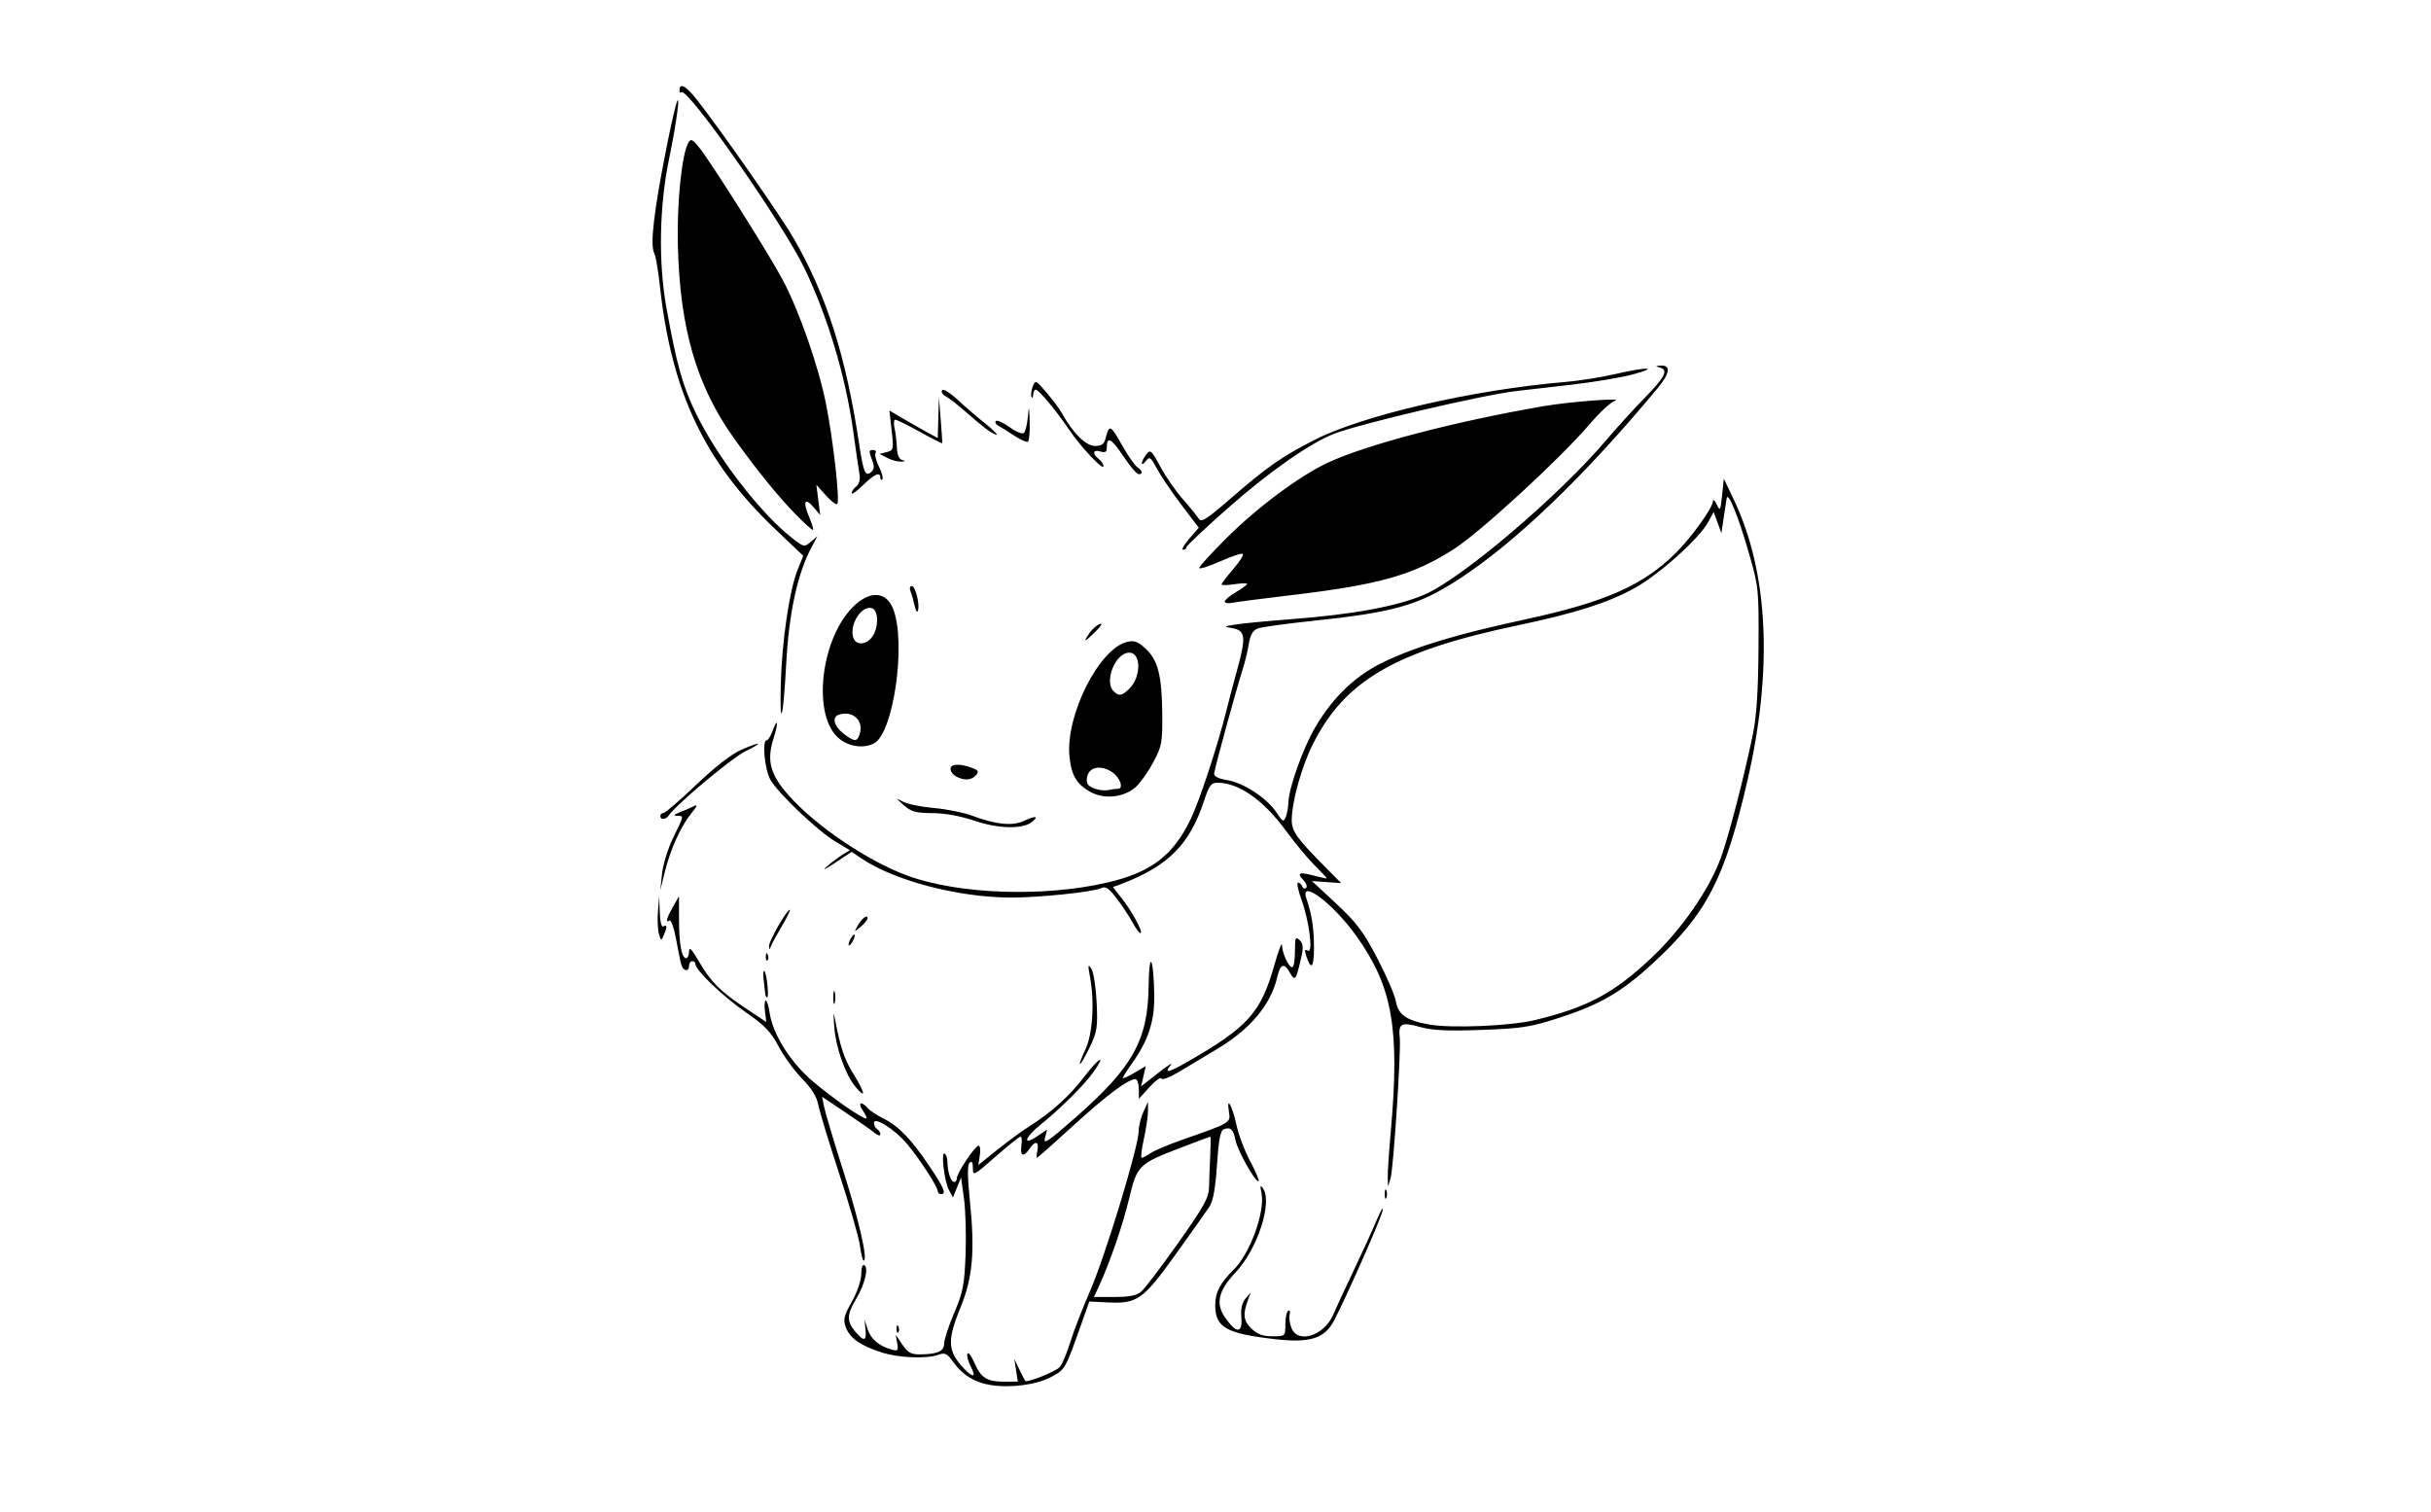 <?xml version="1.0" encoding="UTF-8" standalone="no"?>
<!-- Created with Inkscape (http://www.inkscape.org/) -->

<svg
   width="1000"
   height="622"
   viewBox="0 0 1000 622"
   version="1.1"
   id="svg5"
   xml:space="preserve"
   sodipodi:docname="eevee.svg"
   inkscape:version="1.2.2 (732a01da63, 2022-12-09)"
   xmlns:inkscape="http://www.inkscape.org/namespaces/inkscape"
   xmlns:sodipodi="http://sodipodi.sourceforge.net/DTD/sodipodi-0.dtd"
   xmlns="http://www.w3.org/2000/svg"
   xmlns:svg="http://www.w3.org/2000/svg"><sodipodi:namedview
     id="namedview7"
     pagecolor="#ffffff"
     bordercolor="#000000"
     borderopacity="0.25"
     inkscape:showpageshadow="2"
     inkscape:pageopacity="0.0"
     inkscape:pagecheckerboard="0"
     inkscape:deskcolor="#d1d1d1"
     inkscape:document-units="mm"
     showgrid="false"
     inkscape:zoom="0.914906"
     inkscape:cx="486.38876"
     inkscape:cy="289.64724"
     inkscape:window-width="3440"
     inkscape:window-height="1369"
     inkscape:window-x="-8"
     inkscape:window-y="73"
     inkscape:window-maximized="1"
     inkscape:current-layer="layer1" /><defs
     id="defs2" /><g
     inkscape:label="Layer 1"
     inkscape:groupmode="layer"
     id="layer1"><path
       style="fill:#000000;fill-opacity:1;fill-rule:nonzero;stroke-width:1.28;stroke-dasharray:none"
       d="m 407.403,569.749 c -6.558,-1.074 -11.355,-4.035 -15.229,-9.399 -2.581,-3.572 -3.443,-4.003 -6.106,-3.042 -4.896,1.765 -16.296,1.309 -23.358,-0.934 -8.658,-2.749 -13.142,-5.89 -14.783,-10.356 -1.163,-3.165 -0.799,-4.7 2.496,-10.556 2.201,-3.913 3.855,-8.763 3.855,-11.306 0,-2.551 0.542,-4.135 1.269,-3.708 1.858,1.09 0.186,7.974 -3.396,13.935 -3.828,6.38 -3.911,9.068 -0.404,13.299 3.605,4.346 4.784,4.135 4.288,-0.766 l -0.409,-4.044 1.327,4.038 c 1.325,4.025 4.67,6.823 9.937,8.308 2.44,0.688 2.703,0.365 2.177,-2.67 l -0.597,-3.453 2.721,4.044 c 2.166,3.219 3.597,4.041 7.004,4.027 7.397,-0.029 10.187,-1.249 10.187,-4.451 0,-1.613 1.858,-7.288 4.134,-12.61 3.6,-8.434 4.203,-11.514 4.681,-23.987 0.3,-7.871 0,-18.231 -0.656,-23.022 l -1.205,-8.711 -1.662,4.11 -1.662,4.11 -1.627,-2.977 c -1.922,-3.517 -3.422,-16.03 -1.805,-15.083 0.613,0.36 1.123,1.881 1.134,3.38 0.027,4.055 1.442,8.326 2.758,8.326 0.637,0 1.158,-0.73 1.158,-1.623 0,-2.137 7.495,-13.31 8.926,-13.31 0.613,0 0.836,1.787 0.499,3.972 l -0.613,3.972 7.728,-6.213 c 4.25,-3.417 10.274,-7.826 13.386,-9.797 9.101,-5.761 16.29,-12.268 22.508,-20.369 6.236,-8.124 9.175,-9.55 3.643,-1.767 -3.749,5.273 -13.431,14.901 -21.706,21.588 -6.51,5.258 -7.574,8.932 -1.375,4.745 l 4.134,-2.794 -0.919,3.479 c -0.77,2.908 1.367,1.463 13.017,-8.802 23.225,-20.466 29.374,-31.611 29.631,-53.704 0.186,-15.17 2.058,-12.136 2.315,3.734 0.186,10.675 -2.411,18.627 -9.112,28.046 -2.119,2.977 -3.852,5.71 -3.852,6.074 0,0.364 2.135,-0.589 4.739,-2.117 l 4.739,-2.779 -0.964,4.165 -0.964,4.165 7.046,-5.522 c 3.876,-3.037 6.226,-4.533 5.222,-3.324 -3.09,3.716 -1.134,3.326 7.078,-1.409 24.853,-14.331 29.953,-20.065 35.581,-40.007 1.641,-5.818 3.013,-9.344 3.048,-7.836 0.08,3.384 2.716,9.08 4.208,9.08 0.605,0 1.102,-2.92 1.102,-6.489 0,-5.684 0.239,-6.263 1.906,-4.666 1.519,1.45 1.646,2.966 0.621,7.422 -2.132,9.273 -2.504,9.742 -4.659,5.874 -2.307,-4.135 -3.9,-3.541 -5.145,1.918 -2.565,11.252 -11.095,21.465 -24.677,29.54 -4.03,2.395 -10.736,6.422 -14.905,8.947 -4.32,2.618 -7.795,4.013 -8.079,3.245 -0.273,-0.741 -2.466,0.833 -4.869,3.497 l -4.37,4.844 -0.053,-4.044 c -0.026,-2.224 -0.65,-4.044 -1.386,-4.044 -3.04,0 -11.952,6.663 -25.553,19.106 -7.936,7.259 -14.644,13.21 -14.91,13.224 -0.265,0.026 -0.212,-1.375 0.159,-3.086 0.754,-3.737 -0.98,-4.069 -3.25,-0.622 -2.395,3.64 -4.012,3.039 -3.35,-1.244 0.319,-2.053 0.159,-3.733 -0.348,-3.733 -0.507,0 -5.127,3.692 -10.267,8.205 -9.037,7.937 -9.34,8.092 -9.34,4.729 0,-2.397 -0.422,-3.076 -1.359,-2.188 -0.937,0.888 -0.884,5.888 0.159,16.097 2.092,20.328 1.11,31.25 -3.905,43.483 -5.591,13.641 -5.323,18.019 1.553,25.181 3.77,3.924 5.015,3.484 2.684,-0.948 -1.086,-2.061 -1.707,-4.441 -1.383,-5.289 0.324,-0.847 1.622,0.856 2.886,3.785 2.689,6.24 5.103,7.741 12.446,7.741 h 5.395 l -0.717,-4.666 -0.717,-4.667 2.095,4.356 c 1.152,2.395 2.235,4.494 2.403,4.663 0.839,0.841 12.536,-3.842 14.164,-5.67 1.03,-1.157 2.981,-5.743 4.333,-10.192 1.354,-4.449 5.028,-13.951 8.166,-21.116 6.133,-14 19.999,-59.552 19.999,-65.703 0,-2.055 0.863,-5.621 1.917,-7.923 l 1.914,-4.187 v 3.733 c 0,2.053 -0.749,7.233 -1.694,11.511 -0.945,4.277 -1.359,7.777 -0.921,7.777 0.441,0 2.135,-0.887 3.765,-1.971 1.633,-1.084 7.519,-3.561 13.083,-5.503 19.901,-6.949 19.816,-6.897 19.062,-11.476 -1.131,-6.885 1.383,-2.514 3.072,5.34 0.873,4.07 3.425,10.824 5.668,15.01 2.241,4.186 3.797,7.875 3.457,8.199 -1.033,0.978 -8.602,-12.419 -9.478,-16.768 -0.913,-4.547 -2.02,-5.605 -4.808,-4.59 -1.426,0.519 -2.135,4.194 -2.825,14.626 -0.64,9.685 -1.596,14.954 -3.133,17.281 -1.219,1.842 -7.527,10.743 -14.018,19.781 -13.314,18.529 -15.659,20.17 -27.967,19.552 l -7.41,-0.371 -3.082,8.711 c -6.831,19.301 -6.751,19.161 -12.483,22.278 -6.013,3.268 -16.84,4.713 -25.139,3.354 z m 62.013,-38.387 c 1.439,-1.198 8.294,-10.212 15.229,-20.031 10.728,-15.184 12.627,-18.625 12.704,-23.021 0.053,-2.843 0.271,-8.669 0.486,-12.946 0.212,-4.277 0.239,-7.777 0.08,-7.777 -0.186,0 -5.498,1.98 -11.828,4.401 -17.698,6.769 -18.314,7.364 -21.547,20.812 -2.671,11.115 -7.928,26.434 -12.377,36.073 l -2.156,4.667 h 8.4 c 6.125,0 9.106,-0.589 11.018,-2.178 z m 54.731,19.5 c -19.925,-2.313 -24.274,-4.829 -24.258,-14.038 0,-5.193 2.015,-9.018 7.649,-14.572 6.693,-6.602 12.94,-23.838 11.374,-31.39 -0.616,-2.974 -0.478,-3.513 0.544,-2.121 4.168,5.672 -2.129,25.105 -11.27,34.79 -7.107,7.528 -8.262,12.831 -4.083,18.717 4.566,6.428 7.054,6.323 6.526,-0.275 -0.289,-3.593 0.276,-6.131 1.734,-7.811 l 2.161,-2.489 -0.948,2.489 c -2.44,6.398 -2.169,9.18 1.192,12.37 2.496,2.367 4.72,3.185 8.666,3.185 5.302,0 5.304,0 5.304,-4.904 0,-2.697 0.536,-5.218 1.189,-5.602 0.656,-0.383 0.916,0.3 0.579,1.519 -0.335,1.219 0,3.74 0.746,5.602 2.668,6.658 13.561,3.116 17.206,-5.595 0.94,-2.248 4.646,-10.246 8.238,-17.775 3.592,-7.529 7.941,-17.048 9.664,-21.155 1.723,-4.107 2.788,-5.787 2.363,-3.733 -0.696,3.386 -14.788,35.306 -19.904,45.087 -3.948,7.549 -9.921,9.413 -24.672,7.701 z m -155.336,-4.36 c 0.053,-1.45 0.372,-1.745 0.791,-0.752 0.38,0.898 0.332,1.972 -0.106,2.385 -0.435,0.413 -0.746,-0.322 -0.688,-1.633 z m -15.064,-34.107 c -0.478,-3.417 -4.317,-16.716 -8.533,-29.555 -4.213,-12.838 -8.084,-25.579 -8.602,-28.312 -0.64,-3.387 -2.748,-6.804 -6.619,-10.731 -3.125,-3.169 -7.479,-9.141 -9.677,-13.271 -3.266,-6.139 -5.78,-8.746 -13.782,-14.288 -9.324,-6.461 -20.467,-17.162 -20.467,-19.658 0,-0.643 -0.592,-1.169 -1.314,-1.169 -0.719,0 -1.312,0.84 -1.312,1.867 0,2.579 -2.294,2.351 -3.133,-0.311 -0.377,-1.198 -1.365,-5.955 -2.19,-10.572 -0.826,-4.617 -2.031,-8.084 -2.679,-7.704 -1.8,1.055 -1.325,-0.875 1.404,-5.678 l 2.472,-4.355 v 9.463 c 0,10.249 1.083,16.047 2.934,16.047 0.642,0 1.179,-1.26 1.192,-2.8 0,-2.035 1.11,-0.932 3.996,4.035 4.957,8.534 8.843,12.429 19.415,19.461 l 8.35,5.553 -0.544,-4.414 c -0.297,-2.428 -0.159,-4.414 0.332,-4.414 0.483,0 1.189,2.21 1.572,4.912 1.261,8.93 8.724,20.749 18.014,28.539 8.429,7.065 19.962,15.08 21.704,15.08 0.494,0 -0.08,-1.4 -1.25,-3.111 -2.347,-3.4 -0.831,-4.307 1.927,-1.153 0.942,1.076 3.818,2.987 6.39,4.246 6.189,3.027 11.615,8.644 18.967,19.63 6.133,9.167 7.094,11.498 4.734,11.498 -0.722,0 -1.312,-0.551 -1.312,-1.226 0,-1.778 -7.604,-13.482 -12.648,-19.475 -5.042,-5.985 -13.588,-11.378 -13.588,-8.574 0,0.963 0.589,2.097 1.312,2.52 0.722,0.423 1.312,1.383 1.312,2.133 0,0.785 -0.974,0.557 -2.294,-0.536 -1.264,-1.045 -6.651,-4.821 -11.974,-8.392 l -9.68,-6.492 0.831,4.195 c 0.457,2.307 4.059,14.336 8.01,26.731 6.404,20.101 10.107,36.492 8.241,36.492 -0.366,0 -1.057,-2.795 -1.535,-6.212 z m 215.862,-21.165 c 0,-1.711 0.297,-2.411 0.661,-1.555 0.364,0.855 0.364,2.255 0,3.111 -0.364,0.855 -0.661,0.156 -0.661,-1.556 z m 1.237,-6.844 c -0.053,-2.053 0.507,-10.453 1.237,-18.666 3.786,-42.484 0.783,-59.707 -14.028,-80.519 -9.611,-13.502 -23.512,-23.999 -20.676,-15.612 2.273,6.722 3.104,12.072 3.133,20.159 0.026,8.421 -1.208,9.694 -3.242,3.328 -0.701,-2.203 -0.523,-2.71 0.701,-1.992 2.31,1.354 0.611,-12.129 -2.666,-21.162 -1.37,-3.777 -1.981,-6.867 -1.359,-6.867 0.624,0 1.396,0.7 1.718,1.555 0.321,0.856 1.057,1.139 1.633,0.63 0.573,-0.509 -0.026,-2.049 -1.335,-3.422 -2.753,-2.884 -1.346,-3.222 5.575,-1.339 2.339,0.637 4.253,1.008 4.253,0.825 0,-0.182 -2.294,-2.621 -5.097,-5.418 -2.806,-2.797 -8.1,-9.188 -11.767,-14.202 -9.178,-12.55 -19.373,-19.694 -28.107,-19.694 -2.607,0 -3.443,1.105 -5.424,7.155 -6.008,18.356 -14.899,27.266 -34.585,34.664 l -3,1.127 3.427,4.348 c 4.333,5.492 8.862,13.727 8.002,14.544 -0.361,0.343 -1.824,-1.532 -3.252,-4.165 -1.426,-2.633 -4.434,-7.18 -6.68,-10.104 -3.25,-4.231 -4.548,-5.088 -6.351,-4.196 -3.178,1.573 -25.755,3.921 -37.251,3.875 -21.706,-0.088 -47.839,-6.96 -61.458,-16.159 l -3.935,-2.658 -6.871,4.577 c -3.781,2.518 -5.376,3.261 -3.55,1.651 1.827,-1.61 4.76,-3.823 6.515,-4.918 l 3.194,-1.991 -5.859,-3.479 c -7.325,-4.349 -23.934,-20.171 -26.915,-25.636 -2.286,-4.195 -3.398,-16.057 -1.503,-16.056 0.576,0 1.678,-1.708 2.445,-3.796 2.201,-5.989 2.514,-3.58 0.401,3.082 -2.857,9.005 -1.378,14.653 6.053,23.125 11.087,12.638 32.793,27.328 49.198,33.295 21.122,7.684 56.178,8.858 82.22,2.753 17.902,-4.197 26.945,-11.099 34.147,-26.067 3.72,-7.731 11.066,-30.082 14.737,-44.836 0.935,-3.764 2.971,-11.462 4.524,-17.105 3.547,-12.905 3.226,-15.631 -1.954,-16.567 -3.881,-0.701 -3.863,-0.723 1.312,-1.554 2.886,-0.464 12.921,-1.428 22.299,-2.143 25.731,-1.96 43.732,-5.252 55.095,-10.075 15.332,-6.507 55.631,-40.767 75.203,-63.931 4.049,-4.791 11.068,-12.501 15.598,-17.134 8.53,-8.724 9.86,-11.524 5.939,-12.496 -1.726,-0.428 -1.564,-0.605 0.656,-0.714 4.224,-0.205 3.733,3.192 -1.343,9.308 -30.032,36.184 -58.795,63.772 -82.222,78.863 -16.349,10.534 -26.57,13.401 -60.274,16.91 -10.527,1.096 -20.411,2.471 -21.964,3.055 -2.036,0.766 -3.064,2.553 -3.698,6.433 -0.481,2.954 -1.694,7.892 -2.692,10.971 -2.381,7.337 -11.307,39.926 -11.57,42.245 -0.133,1.199 1.67,2.116 5.392,2.739 6.812,1.139 16.468,7.488 20.273,13.328 2.498,3.834 2.912,4.046 3.789,1.929 0.539,-1.307 1.033,-4.057 1.094,-6.11 0.186,-6.028 6.082,-22.471 11.148,-31.066 7.309,-12.401 16.636,-21.249 28.169,-26.726 13.617,-6.468 29.969,-11.387 58.002,-17.448 33.218,-7.182 48.736,-14.062 62.289,-27.616 6.366,-6.365 14.891,-18.261 15.008,-20.945 0.053,-1.05 0.743,-0.508 1.577,1.228 1.381,2.875 1.548,2.591 2.212,-3.731 l 0.719,-6.843 4.142,8.709 c 14.201,29.869 16.129,69.676 5.583,115.384 -9.38,40.657 -16.739,54.851 -39.107,75.429 -12.937,11.9 -21.887,17.029 -39.484,22.626 -10.944,3.481 -14.713,4.043 -30.948,4.609 -14.252,0.497 -20.037,0.213 -25.259,-1.24 -7.582,-2.108 -8.889,-1.403 -8.241,4.453 0.592,5.354 -2.612,54.199 -3.799,57.927 l -1.049,3.289 -0.08,-3.733 z m 60.561,-64.753 c 21.547,-5.185 32.525,-11.051 47.937,-25.614 12.56,-11.867 23.929,-28.322 28.644,-41.465 3.335,-9.285 9.481,-33.071 13.073,-50.577 1.503,-7.33 2.196,-17.941 2.304,-35.361 0.159,-24.287 0.053,-25.233 -3.98,-39.199 -4.399,-15.231 -8.573,-25.475 -9.125,-22.399 -0.186,1.027 -0.746,4.666 -1.245,8.089 l -0.908,6.222 -1.59,-4.355 -1.593,-4.356 -2.312,4.235 c -3.685,6.749 -20.31,21.637 -30.277,27.111 -11.092,6.094 -24.303,10.297 -48.139,15.316 -50.284,10.588 -71.037,22.661 -84.2,48.98 -4.643,9.285 -8.636,23.696 -8.636,31.178 0,4.577 2.148,7.544 14.347,19.824 l 5.987,6.027 -6.011,-0.427 -6.013,-0.427 10.02,9.333 c 8.368,7.794 11.151,11.497 16.872,22.452 3.77,7.215 7.203,15.177 7.636,17.692 0.95,5.57 4.426,7.97 13.859,9.579 9.332,1.591 33.285,0.565 43.352,-1.857 z m -279.551,27.384 c -4.147,-5 -8.082,-16.166 -8.695,-24.675 -0.305,-4.203 -0.287,-6.242 0.027,-4.531 2.482,13.126 3.996,17.708 7.957,24.118 4.824,7.801 5.196,10.51 0.701,5.088 z m 94.589,-15.206 c 3.045,-6.379 3.871,-19.525 1.893,-30.177 -0.876,-4.725 -0.783,-5.211 0.595,-3.111 0.9,1.369 1.877,7.617 2.174,13.885 0.483,10.208 0.186,12.122 -2.817,18.355 -1.848,3.827 -3.653,6.958 -4.014,6.958 -0.358,0 0.616,-2.66 2.169,-5.911 z M 342.777,410.343 c 0,-2.395 0.268,-3.375 0.6,-2.178 0.329,1.198 0.329,3.158 0,4.356 -0.332,1.198 -0.6,0.219 -0.6,-2.178 z m -27.999,-1.555 c -0.08,-0.856 -0.377,-3.47 -0.658,-5.809 -0.281,-2.339 -0.133,-3.9 0.319,-3.468 0.985,0.936 1.996,10.833 1.104,10.833 -0.34,0 -0.685,-0.7 -0.765,-1.555 z m 0.239,-15.348 c 0.053,-1.45 0.374,-1.744 0.794,-0.752 0.38,0.898 0.332,1.972 -0.106,2.385 -0.435,0.413 -0.746,-0.322 -0.69,-1.633 z m 1.325,-4.252 c -0.106,-1.982 7.304,-14.933 8.533,-14.933 0.398,0 -1.017,2.94 -3.146,6.533 -2.127,3.593 -4.189,7.373 -4.582,8.4 -0.635,1.659 -0.722,1.659 -0.804,0 z m 32.719,-0.622 c 0,-0.684 0.571,-2.084 1.269,-3.111 0.701,-1.026 1.272,-1.306 1.272,-0.622 0,0.684 -0.571,2.084 -1.272,3.111 -0.698,1.027 -1.269,1.307 -1.269,0.622 z m -78.022,-4.438 c -0.486,-1.756 -0.661,-5.956 -0.385,-9.333 l 0.502,-6.14 0.239,6.607 c 0.133,4.038 0.746,6.308 1.548,5.838 1.532,-0.899 1.55,0.26 0.053,3.733 -1.001,2.327 -1.128,2.281 -1.959,-0.705 z m 81.731,-3.27 c 1.673,-3.025 4.12,-4.887 4.12,-3.135 0,0.619 -1.266,2.192 -2.814,3.496 -2.796,2.354 -2.804,2.352 -1.306,-0.36 z m -80.428,-21.535 c 0.396,-3.764 2.464,-10.407 4.593,-14.761 4.564,-9.329 4.481,-8.86 1.58,-8.966 -1.63,-0.06 -1.343,-0.458 0.982,-1.372 1.805,-0.709 4.378,-1.834 5.719,-2.5 1.925,-0.957 1.739,-0.339 -0.889,2.929 -4.341,5.397 -8.551,14.727 -10.859,24.049 l -1.845,7.467 z m 128.492,-21.689 c -5.87,-1.977 -12.114,-3.112 -17.307,-3.146 -6.905,-0.047 -8.679,-0.541 -11.806,-3.306 -3.441,-3.04 -3.467,-3.134 -0.401,-1.439 1.803,0.998 7.543,2.184 12.757,2.637 5.212,0.452 12.295,1.871 15.741,3.153 10.017,3.728 16.726,4.386 21.531,2.112 4.651,-2.202 6.212,-1.932 3.085,0.532 -3.81,2.998 -13.768,2.769 -23.599,-0.544 z m -129.206,-1.954 c 0,-0.684 0.589,-1.245 1.309,-1.245 0.719,0 6.77,-5.213 13.444,-11.586 7.54,-7.197 14.49,-12.618 18.353,-14.311 8.461,-3.709 9.701,-3.343 1.829,0.541 -5.543,2.737 -28.442,21.91 -31.394,26.289 -1.256,1.861 -3.542,2.062 -3.542,0.311 z m 177.414,-9.667 c -6.09,-3.167 -8.371,-6.915 -9.125,-14.987 -1.577,-16.879 12.25,-44.24 23.737,-46.976 2.87,-0.683 4.37,-0.148 7.463,2.663 5.164,4.693 6.812,10.996 6.974,26.658 0.133,12.067 -0.159,13.608 -3.648,20.148 -2.081,3.895 -5.328,8.486 -7.216,10.202 -4.628,4.204 -12.582,5.207 -18.186,2.292 z m 10.803,-1.532 c 2.538,0 0.9,-4.685 -2.405,-6.882 -4.134,-2.746 -8.62,-2.307 -9.932,0.971 -0.656,1.645 -0.6,3.41 0.133,4.281 1.404,1.655 6.045,2.761 8.716,2.078 0.961,-0.247 2.527,-0.447 3.483,-0.447 z m 4.574,-41.034 c 5.047,-4.787 5.116,-14.964 0.106,-14.964 -5.729,0 -10.521,11.988 -6.366,15.928 2.164,2.054 3.258,1.886 6.263,-0.964 z m -71.127,35.956 c -1.264,-0.697 -2.296,-2.08 -2.296,-3.073 0,-2.107 3.611,-2.334 8.583,-0.54 2.91,1.049 3.231,1.58 1.893,3.111 -1.864,2.131 -4.896,2.317 -8.18,0.502 z m -48.003,-15.484 c -11.674,-9.318 -7.667,-42.52 6.669,-55.266 6.491,-5.771 12.677,-5.076 15.404,1.73 5.541,13.824 0.212,51.333 -7.859,55.437 -4.266,2.167 -10.097,1.388 -14.214,-1.901 z m 8.323,-1.838 c 1.848,-5.528 -2.628,-9.865 -8.392,-8.129 -3.26,0.982 -2.222,4.88 2.172,8.159 4.139,3.088 5.177,3.083 6.22,-0.029 z m 5.172,-40.098 c 2.668,-3.613 2.684,-10.767 0.027,-11.735 -4.288,-1.56 -9.597,6.705 -7.787,12.118 1.078,3.219 5.254,3.013 7.76,-0.383 z m -37.599,19.199 c 0.454,-17.295 3.555,-38.373 6.858,-46.624 l 2.371,-5.924 -11.437,-10.875 c -29.055,-27.621 -42.778,-56.475 -47.496,-99.85 -0.706,-6.502 -1.752,-12.662 -2.326,-13.688 -1.845,-3.301 -0.212,-17.295 5.143,-44.176 1.5,-7.528 3.263,-15.368 3.916,-17.422 1.914,-6.014 0.08,8.057 -2.923,22.399 -4.099,19.597 -4.532,42.81 -1.147,61.598 4.213,23.377 6.6,31.955 12.037,43.232 8.708,18.066 26.568,41.254 39.659,51.489 4.856,3.798 4.989,3.825 7.683,1.548 l 2.74,-2.317 -2.251,4.172 c -5.95,11.029 -9.502,27.32 -10.628,48.715 -1.165,22.195 -2.721,27.66 -2.198,7.723 z m 126.92,-20.684 c 1.142,-1.654 3.072,-3.369 4.29,-3.813 1.298,-0.473 0.624,0.769 -1.635,3.006 -4.638,4.593 -5.44,4.836 -2.655,0.806 z m -71.876,-11.324 c -0.435,-2.042 -1.189,-4.694 -1.678,-5.891 -0.504,-1.235 -0.287,-2.178 0.504,-2.178 1.529,0 3.422,7.626 2.525,10.18 -0.311,0.882 -0.919,-0.068 -1.351,-2.111 z m 127.576,-1.722 c 0,-0.642 2.066,-2.378 4.59,-3.858 2.525,-1.48 4.59,-2.998 4.59,-3.371 0,-0.374 -2.36,-0.322 -5.246,0.117 -2.886,0.438 -5.246,0.464 -5.246,0.057 0,-0.407 2.148,-3.227 4.776,-6.268 2.626,-3.041 4.426,-5.861 3.998,-6.267 -0.425,-0.405 -4.641,0.98 -9.367,3.077 -4.726,2.098 -8.591,3.312 -8.591,2.699 0,-0.613 5.044,-6.144 11.209,-12.29 12.77,-12.73 30.369,-25.796 41.916,-31.12 16.208,-7.473 52.392,-16.93 88.544,-23.145 10.991,-1.889 33.754,-3.578 29.233,-2.169 -1.596,0.498 -6.25,4.825 -10.344,9.616 -12.215,14.293 -44.987,44.442 -55.872,51.397 -16.734,10.692 -30.526,14.6 -66.646,18.883 -11.902,1.412 -22.97,2.846 -24.592,3.188 -1.625,0.342 -2.952,0.096 -2.952,-0.545 z m -14.618,-25.812 3.937,-4.532 -7.171,-9.468 c -3.945,-5.207 -8.461,-11.877 -10.041,-14.822 -2.586,-4.828 -3.032,-5.141 -4.54,-3.184 -0.921,1.194 -1.673,1.61 -1.673,0.926 0,-0.684 0.815,-2.304 1.816,-3.6 1.686,-2.188 2.097,-1.83 5.809,5.051 2.198,4.073 6.42,10.15 9.38,13.505 2.963,3.355 5.889,6.952 6.505,7.995 0.895,1.519 3.43,-0.109 12.744,-8.195 15.242,-13.232 21.16,-17.383 34.58,-24.254 20.058,-10.271 65.324,-20.735 103.626,-23.956 5.411,-0.455 14.496,-1.901 20.185,-3.213 13.184,-3.04 18.619,-2.953 7.362,0.117 -4.689,1.279 -16.2,3.206 -25.58,4.282 -9.377,1.076 -19.413,2.229 -22.299,2.564 -14.055,1.627 -64.729,13.519 -75.197,17.646 -9.897,3.902 -26.337,15.409 -43.187,30.23 -9.558,8.408 -17.379,15.772 -17.379,16.363 0,0.592 -0.635,1.076 -1.407,1.076 -0.775,0 0.364,-2.039 2.53,-4.532 z M 327.108,211.402 c -7.065,-7.251 -16.113,-18.418 -25.041,-30.905 -15.574,-21.78 -22.437,-45.41 -23.238,-80.009 -0.404,-17.438 1.667,-37.284 4.367,-41.863 0.99,-1.679 1.699,-1.335 4.529,2.203 4.864,6.078 28.761,43.961 34.23,54.263 6.775,12.762 14.812,35.796 17.836,51.105 3.043,15.423 5.79,40.009 4.598,41.141 -0.449,0.426 -2.562,-1.181 -4.697,-3.572 l -3.879,-4.347 0.791,6.222 0.791,6.222 -2.626,-3.093 c -3.656,-4.308 -4.641,-2.561 -2.036,3.611 1.203,2.851 1.965,5.374 1.694,5.606 -0.271,0.232 -3.566,-2.731 -7.32,-6.585 z m 23.222,-8.53 c 0,-0.706 0.863,-1.96 1.914,-2.788 1.136,-0.895 1.678,-2.848 1.333,-4.819 -0.319,-1.823 -1.511,-10.033 -2.65,-18.246 -3.072,-22.122 -10.574,-47.111 -20.021,-66.675 -9.059,-18.764 -48.184,-74.722 -50.624,-72.406 -0.433,0.409 -0.786,0.125 -0.786,-0.634 0,-3.478 2.575,-2.121 7.261,3.826 9.738,12.357 34.323,47.588 39.683,56.869 13.641,23.62 21.55,48.483 27.011,84.902 1.744,11.627 2.581,13.471 5.052,11.127 1.189,-1.129 1.211,-2.391 0.08,-5.206 -1.227,-3.077 -1.147,-3.716 0.451,-3.716 1.062,0 1.572,0.554 1.128,1.23 -0.441,0.677 0.186,3.217 1.407,5.645 1.213,2.427 1.835,4.767 1.381,5.199 -0.457,0.432 -0.828,0.133 -0.828,-0.667 0,-2.587 -2.397,-1.549 -7.15,3.095 -2.562,2.5 -4.657,3.969 -4.657,3.263 z m 111.694,-15.287 c -4.853,-7.284 -6.754,-8.25 -6.754,-3.431 0,1.799 -0.629,2.176 -2.623,1.575 -3.085,-0.929 -3.47,0.896 -0.656,3.111 1.081,0.852 1.943,2.181 1.914,2.952 -0.08,1.93 -9.489,-8.115 -14.241,-15.195 -4.959,-7.389 -12.303,-16.205 -13.58,-16.303 -0.542,-0.042 -1.033,0.904 -1.089,2.102 -0.053,1.198 -0.369,1.57 -0.693,0.827 -0.324,-0.743 -0.08,-2.639 0.526,-4.213 1.083,-2.775 1.256,-2.697 5.766,2.595 2.559,3.002 5.416,6.857 6.351,8.568 4.312,7.89 9.751,13.274 13.415,13.274 2.849,0 3.834,-0.71 4.463,-3.215 1.434,-5.71 2.02,-5.481 6.531,2.56 2.44,4.353 5.318,8.536 6.39,9.296 2.265,1.601 2.543,2.974 0.608,2.974 -0.741,0 -3.587,-3.365 -6.329,-7.477 z m -97.098,0.774 -3.114,-1.637 2.947,-0.731 c 2.804,-0.695 2.902,-1.13 2.023,-8.919 l -0.924,-8.188 6.337,3.714 c 3.486,2.043 7.962,4.588 9.945,5.655 l 3.608,1.941 0.239,-8.432 0.239,-8.432 0.746,9.333 c 0.412,5.133 0.688,9.484 0.611,9.67 -0.08,0.185 -4.197,-1.915 -9.159,-4.667 -4.965,-2.752 -9.526,-5.003 -10.134,-5.003 -0.611,0 -0.754,1.54 -0.319,3.422 0.433,1.882 0.871,5.498 0.969,8.036 0.133,3.062 0.881,4.792 2.267,5.144 1.479,0.377 1.322,0.56 -0.539,0.631 -1.444,0.055 -4.025,-0.636 -5.737,-1.537 z m 52.304,-9.14 c -2.527,-1.662 -5.472,-3.495 -6.55,-4.074 -1.075,-0.578 -1.535,-1.452 -1.019,-1.941 0.515,-0.489 3.069,0.654 5.676,2.539 2.65,1.918 5.23,2.954 5.854,2.351 0.616,-0.592 1.349,-3.597 1.627,-6.677 0.441,-4.829 0.542,-4.54 0.741,2.104 0.133,4.237 -0.212,7.932 -0.757,8.211 -0.539,0.279 -3.048,-0.853 -5.573,-2.515 z m -11.806,-2.945 c -1.805,-1.39 -5.697,-4.655 -8.652,-7.255 -2.952,-2.6 -6.43,-5.29 -7.726,-5.978 -1.296,-0.688 -1.986,-1.818 -1.532,-2.512 0.459,-0.706 3.281,1.023 6.414,3.929 3.074,2.855 8.206,7.268 11.403,9.809 3.196,2.54 5.262,4.6 4.593,4.577 -0.672,-0.026 -2.697,-1.179 -4.5,-2.569 z"
       id="path241"
       inkscape:export-filename="path241.svg"
       inkscape:export-xdpi="96"
       inkscape:export-ydpi="96" /></g></svg>
